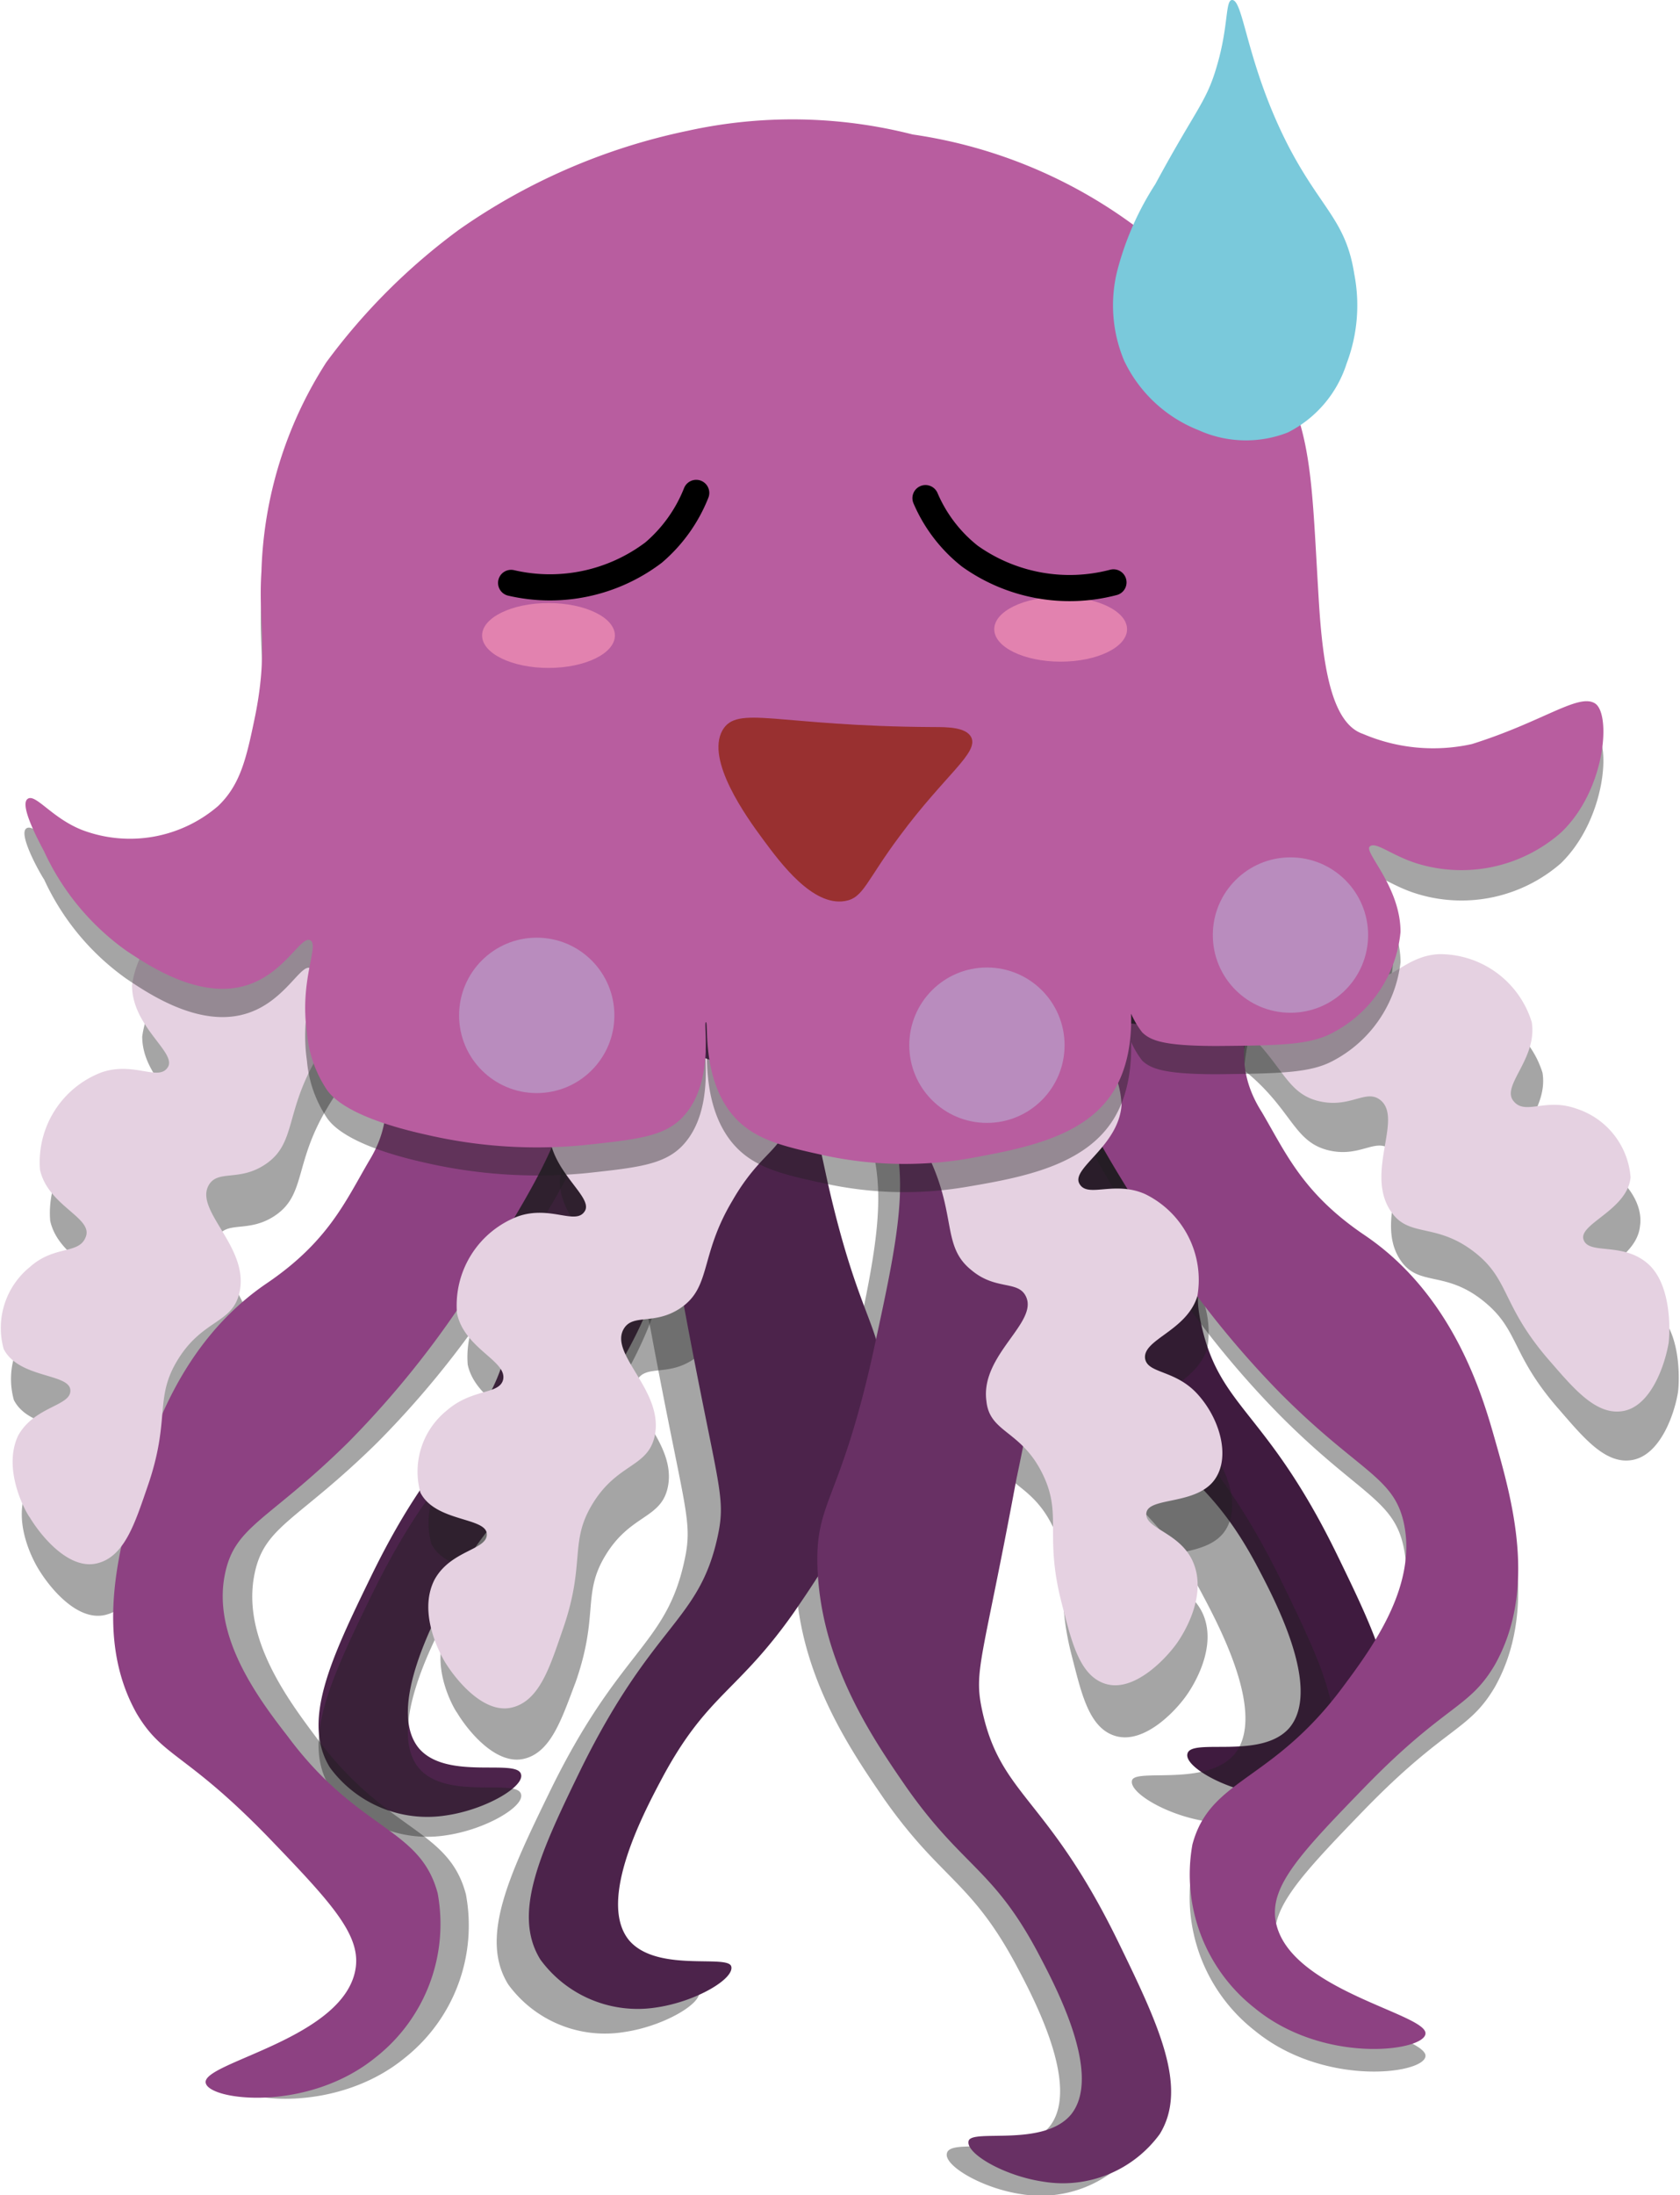 <svg xmlns="http://www.w3.org/2000/svg" width="64.26" height="83.91" viewBox="0 0 64.26 83.91"><defs><style>.cls-1{fill:#4c234b;}.cls-2{fill:#3f1b3f;}.cls-3,.cls-7{fill:#202020;}.cls-3{opacity:0.4;}.cls-4{fill:#8d4182;}.cls-5{fill:#683064;}.cls-6{fill:#e5d1e1;}.cls-7{opacity:0.4;}.cls-8{fill:#b85d9f;}.cls-9{fill:#e282af;}.cls-10{fill:#b98cbe;}.cls-11{fill:#993030;}.cls-12{fill:none;stroke:#000;stroke-linecap:round;stroke-miterlimit:10;}.cls-13{fill:#7ac9db;}</style></defs><title>Yellyfish_Sad</title><g id="Ebene_2" data-name="Ebene 2"><g id="Qualle"><path class="cls-1" d="M25.67,24c-.54-.84-3.49,1.11-5.74-.26-1.53-.94-1.53-2.66-2.09-2.61-1,.09-1.73,5.58-1.3,11.47a93.72,93.72,0,0,0,1.56,9.92c1.31,7,1.65,7.3,1.31,8.87-.71,3.26-2.5,3.28-5.22,8.87-1.54,3.16-2.66,5.53-1.57,7.3a4.62,4.62,0,0,0,4.44,1.83c1.52-.22,3-1.1,2.87-1.57-.14-.62-2.85.25-3.91-1-1.25-1.53.63-5,1.3-6.26,1.71-3.16,2.86-3.22,5-6.26,1.27-1.85,3.24-4.72,3.39-8.35.1-2.58-.83-2.5-2.09-8.09-1-4.6-1.54-6.94-.52-9.39S26.11,24.69,25.67,24Z"/><path class="cls-2" d="M39.68,23.2c.54-.83,3.49,1.12,5.74-.26C47,22,47,20.28,47.51,20.33c1,.09,1.74,5.58,1.3,11.48a93.24,93.24,0,0,1-1.56,9.91c-1.3,7-1.65,7.31-1.31,8.87.71,3.27,2.5,3.28,5.22,8.87,1.54,3.16,2.66,5.54,1.57,7.31a4.6,4.6,0,0,1-4.44,1.82c-1.52-.22-3-1.09-2.87-1.56.14-.62,2.85.25,3.91-1,1.25-1.53-.63-5-1.3-6.27-1.71-3.16-2.86-3.21-5-6.26-1.27-1.84-3.24-4.71-3.39-8.34-.1-2.58.83-2.5,2.09-8.09,1-4.6,1.54-7,.52-9.39S39.24,23.88,39.68,23.2Z"/><path class="cls-3" d="M25.67,24.76c-.54-.83-3.49,1.12-5.74-.26-1.53-.94-1.53-2.66-2.09-2.61-1,.09-1.73,5.58-1.3,11.48a94,94,0,0,0,1.56,9.91c1.31,7,1.65,7.31,1.31,8.87-.71,3.26-2.5,3.28-5.22,8.87-1.54,3.16-2.66,5.54-1.57,7.3a4.62,4.62,0,0,0,4.44,1.83c1.52-.22,3-1.1,2.87-1.57-.14-.62-2.85.25-3.91-1-1.25-1.52.63-5,1.3-6.26,1.71-3.16,2.86-3.21,5-6.26,1.27-1.85,3.24-4.71,3.39-8.35.1-2.57-.83-2.5-2.09-8.09-1-4.59-1.53-6.94-.52-9.39S26.11,25.44,25.67,24.76Z"/><path class="cls-3" d="M32.44,32.28C31.9,31.45,29,33.4,26.7,32c-1.53-.94-1.52-2.66-2.09-2.61-1,.09-1.73,5.58-1.3,11.48a91.33,91.33,0,0,0,1.57,9.91c1.3,7,1.64,7.31,1.3,8.87C25.47,62.94,23.69,63,21,68.54c-1.54,3.16-2.66,5.54-1.56,7.31a4.58,4.58,0,0,0,4.43,1.82c1.52-.22,3-1.1,2.87-1.56-.14-.62-2.85.25-3.91-1-1.25-1.52.63-5,1.3-6.26,1.71-3.16,2.86-3.21,5-6.26,1.27-1.84,3.24-4.71,3.39-8.35.11-2.57-.82-2.49-2.09-8.08-1-4.6-1.53-7-.52-9.39S32.88,33,32.44,32.28Z"/><path class="cls-3" d="M37.57,24.23c.54-.84,3.48,1.11,5.73-.27,1.53-.93,1.53-2.65,2.09-2.6,1,.09,1.74,5.58,1.31,11.47a97.24,97.24,0,0,1-1.57,9.92c-1.3,7-1.64,7.3-1.3,8.87.7,3.26,2.49,3.28,5.21,8.87,1.54,3.16,2.66,5.53,1.57,7.3a4.61,4.61,0,0,1-4.44,1.83c-1.51-.22-3-1.1-2.87-1.57s2.86.25,3.92-1c1.25-1.53-.64-5-1.31-6.26-1.7-3.16-2.86-3.22-4.95-6.26-1.27-1.85-3.24-4.72-3.39-8.35-.11-2.58.82-2.5,2.08-8.09,1-4.6,1.54-6.95.52-9.39S37.12,24.91,37.57,24.23Z"/><path class="cls-3" d="M30.48,38.47c.54-.83,3.49,1.12,5.74-.26,1.53-.94,1.53-2.66,2.09-2.61,1,.09,1.73,5.58,1.3,11.48A94,94,0,0,1,38.05,57c-1.31,7-1.65,7.31-1.31,8.87.71,3.26,2.49,3.28,5.22,8.87,1.54,3.16,2.66,5.54,1.56,7.3a4.6,4.6,0,0,1-4.43,1.83c-1.52-.22-3-1.1-2.87-1.57.14-.62,2.85.25,3.91-1,1.25-1.52-.63-5-1.3-6.26-1.71-3.16-2.86-3.22-5-6.26-1.27-1.85-3.24-4.71-3.39-8.35-.11-2.57.83-2.5,2.09-8.09,1-4.59,1.53-6.94.52-9.39S30,39.15,30.48,38.47Z"/><path class="cls-3" d="M47.46,38.49c-.9-.55-3.65,1.57-3.65,1.57s-2.24-.4-2.87.26c-.91.93,1.15,4.32,2.35,6.26A36,36,0,0,0,49,54.14c3,3,4.31,3.17,4.69,5,.51,2.42-1.24,4.78-2.35,6.26-2.71,3.65-5.06,3.47-5.74,6A6.48,6.48,0,0,0,48,77.62c2.6,2.13,6.37,1.67,6.52,1,.2-.79-5.39-1.69-5.74-4.44-.16-1.28,1-2.52,3.4-5,3.13-3.22,4-3,5-4.7,1.63-2.91.65-6.34,0-8.61-.47-1.67-1.58-5.52-5-7.83-2.36-1.6-3-3.14-3.92-4.69C46.67,40.84,48.53,39.15,47.46,38.49Z"/><path class="cls-3" d="M16,39.49c.9-.55,3.65,1.57,3.65,1.57s2.24-.4,2.87.26c.91.93-1.15,4.32-2.35,6.26a36,36,0,0,1-5.74,7.56c-3.05,3-4.31,3.17-4.69,5-.51,2.42,1.24,4.78,2.35,6.26,2.71,3.65,5.06,3.47,5.73,6a6.46,6.46,0,0,1-2.34,6.26c-2.6,2.13-6.37,1.67-6.52,1-.2-.79,5.38-1.69,5.73-4.44.17-1.28-1-2.52-3.39-5-3.14-3.22-4-3-4.95-4.7-1.63-2.91-.65-6.34,0-8.61.47-1.67,1.58-5.52,5-7.83,2.35-1.6,3-3.14,3.92-4.69C16.75,41.84,14.89,40.15,16,39.49Z"/><path class="cls-3" d="M46.65,35.36a4.69,4.69,0,0,1,3.21-1.47,3.67,3.67,0,0,1,3.26,1.87c.6,1.47-.66,3-.13,3.42s1.13-.69,2.44-.75A3.67,3.67,0,0,1,59,41c.23,1.39-1.16,2.41-.71,3s1.23-.13,2.44.31,2.15,1.54,2,2.55c-.12,1.26-2,1.79-1.79,2.39s1.49.07,2.46.92.82,2.85.78,3.06c-.13.8-.66,2.36-1.72,2.57s-1.93-.9-2.89-2c-1.81-2.09-1.45-3-2.89-4.12s-2.43-.5-3.11-1.51c-1-1.47.48-3.55-.41-4.25-.55-.42-1.13.31-2.29.06-1.42-.31-1.42-1.59-3.33-3.11-1.68-1.34-2.62-1.1-2.89-2C44.25,37.45,46.21,35.74,46.65,35.36Z"/><path class="cls-3" d="M11.31,36.88a4.68,4.68,0,0,0-3.52-.19,3.64,3.64,0,0,0-2.35,2.93c0,1.59,1.72,2.57,1.37,3.13s-1.31-.23-2.55.2a3.65,3.65,0,0,0-2.34,3.71c.3,1.38,2,1.83,1.76,2.55s-1.19.32-2.15,1.17a3,3,0,0,0-1,3.13c.57,1.13,2.49.94,2.54,1.57s-1.37.61-2,1.76c-.67,1.31.28,2.94.4,3.13.42.7,1.47,2,2.54,1.76s1.47-1.55,2-2.93c.91-2.61.22-3.38,1.17-4.9s2.08-1.35,2.35-2.54c.38-1.73-1.76-3.13-1.18-4.11.35-.59,1.17-.12,2.16-.78,1.2-.8.73-2,2-4.11,1.08-1.86,2-2,2-2.93C14.31,37.94,11.86,37.08,11.31,36.88Z"/><path class="cls-3" d="M27.28,42.38a4.67,4.67,0,0,0-3.52-.2,3.66,3.66,0,0,0-2.35,2.94c0,1.58,1.72,2.57,1.37,3.13s-1.31-.23-2.54.19a3.67,3.67,0,0,0-2.35,3.72c.3,1.37,2,1.82,1.76,2.54-.16.57-1.19.33-2.15,1.18a3,3,0,0,0-1,3.13c.57,1.12,2.49.94,2.54,1.56s-1.36.62-1.95,1.76c-.68,1.32.28,3,.39,3.13.42.7,1.48,2,2.54,1.77s1.47-1.55,2-2.94c.91-2.61.22-3.37,1.17-4.89s2.09-1.35,2.35-2.54c.38-1.74-1.75-3.13-1.17-4.11.35-.6,1.16-.13,2.15-.79,1.2-.8.74-2,1.95-4.1,1.08-1.87,2-2,2-2.94C30.28,43.44,27.83,42.57,27.28,42.38Z"/><path class="cls-3" d="M37.67,41a4.69,4.69,0,0,1,3.52.1,3.65,3.65,0,0,1,2.1,3.12c-.11,1.59-1.93,2.42-1.63,3s1.32-.12,2.52.41a3.67,3.67,0,0,1,2,3.9c-.41,1.34-2.11,1.65-2,2.38.11.58,1.16.42,2,1.35s1.24,2.34.71,3.2c-.66,1.08-2.56.73-2.67,1.35s1.31.73,1.81,1.92c.56,1.36-.53,2.91-.66,3.09-.47.66-1.63,1.83-2.68,1.54s-1.33-1.67-1.7-3.09c-.69-2.68.06-3.38-.76-5s-2-1.53-2.13-2.73c-.24-1.76,2-3,1.51-4-.3-.62-1.14-.22-2.07-1-1.14-.9-.57-2.05-1.61-4.26-.91-1.95-1.87-2.15-1.7-3.09C34.59,41.78,37.11,41.12,37.67,41Z"/><path class="cls-4" d="M47.46,37.63c-.9-.56-3.65,1.56-3.65,1.56h0s-2.24-.39-2.87.26c-.91.94,1.15,4.33,2.35,6.26A36.51,36.51,0,0,0,49,53.28c3,3,4.32,3.16,4.7,4.95.51,2.42-1.24,4.78-2.35,6.27-2.71,3.64-5.06,3.46-5.74,6A6.49,6.49,0,0,0,48,76.76c2.6,2.13,6.37,1.66,6.52,1,.2-.78-5.39-1.69-5.74-4.43-.16-1.29,1-2.53,3.4-5,3.13-3.22,4-3,5-4.7,1.63-2.9.65-6.33,0-8.61-.47-1.66-1.58-5.52-5-7.82-2.36-1.6-3-3.14-3.92-4.7C46.67,40,48.53,38.29,47.46,37.63Z"/><path class="cls-4" d="M14.87,39.49c.9-.55,3.65,1.57,3.65,1.57h0s2.24-.4,2.87.26c.91.93-1.15,4.32-2.35,6.26a36.22,36.22,0,0,1-5.73,7.56c-3.05,3-4.32,3.17-4.7,5C8.1,62.52,9.85,64.88,11,66.36c2.71,3.65,5.06,3.47,5.74,6a6.48,6.48,0,0,1-2.35,6.26c-2.6,2.13-6.37,1.67-6.52,1-.2-.79,5.39-1.69,5.74-4.44.16-1.28-1-2.52-3.39-5-3.14-3.22-4-3-5-4.7-1.63-2.91-.65-6.34,0-8.61.48-1.67,1.58-5.52,5-7.83,2.35-1.6,3-3.14,3.91-4.69C15.66,41.84,13.8,40.15,14.87,39.49Z"/><path class="cls-1" d="M33.71,31.34c-.54-.84-3.48,1.11-5.74-.26-1.53-.94-1.52-2.66-2.08-2.61-1,.09-1.74,5.58-1.31,11.47a91.8,91.8,0,0,0,1.57,9.92c1.3,7,1.64,7.3,1.3,8.87C26.74,62,25,62,22.23,67.6c-1.54,3.16-2.66,5.53-1.56,7.3a4.61,4.61,0,0,0,4.43,1.83c1.52-.22,3-1.1,2.87-1.57s-2.85.25-3.91-1c-1.25-1.53.63-5,1.3-6.26,1.71-3.16,2.86-3.22,5-6.26,1.27-1.85,3.24-4.72,3.39-8.35.11-2.58-.82-2.5-2.09-8.09-1-4.6-1.53-6.94-.52-9.39S34.15,32,33.71,31.34Z"/><path class="cls-5" d="M31.31,38c.54-.83,3.49,1.12,5.74-.26,1.53-.93,1.53-2.66,2.09-2.61,1,.09,1.74,5.58,1.3,11.48a93.24,93.24,0,0,1-1.56,9.91c-1.3,7-1.65,7.31-1.31,8.87.71,3.27,2.5,3.28,5.22,8.87,1.54,3.16,2.66,5.54,1.57,7.31a4.59,4.59,0,0,1-4.44,1.82c-1.52-.22-3-1.09-2.87-1.56s2.85.25,3.91-1c1.25-1.53-.63-5-1.3-6.27-1.7-3.16-2.86-3.21-5-6.26-1.27-1.84-3.24-4.71-3.39-8.34-.1-2.58.83-2.5,2.09-8.09,1-4.6,1.54-7,.52-9.39S30.87,38.67,31.31,38Z"/><path class="cls-6" d="M10.92,34.93a4.62,4.62,0,0,0-3.52-.2,3.65,3.65,0,0,0-2.35,2.93c0,1.59,1.72,2.57,1.37,3.13s-1.3-.23-2.54.2a3.67,3.67,0,0,0-2.35,3.72c.3,1.37,2,1.82,1.76,2.54s-1.19.32-2.15,1.18a3,3,0,0,0-1,3.13c.57,1.12,2.49.93,2.55,1.56s-1.37.61-2,1.76C.08,56.19,1,57.83,1.14,58c.42.7,1.48,2,2.55,1.76s1.47-1.54,1.95-2.93c.91-2.61.23-3.37,1.18-4.89S8.9,50.59,9.16,49.4c.39-1.73-1.75-3.13-1.17-4.11.35-.59,1.16-.12,2.15-.78,1.21-.8.74-2,2-4.11,1.07-1.86,2-2,2-2.93C13.93,36,11.47,35.12,10.92,34.93Z"/><path class="cls-6" d="M26.9,40.42a4.74,4.74,0,0,0-3.53-.2A3.67,3.67,0,0,0,21,43.16c0,1.59,1.71,2.57,1.37,3.13s-1.31-.23-2.55.2a3.64,3.64,0,0,0-2.34,3.71c.29,1.37,1.95,1.82,1.76,2.55-.16.56-1.19.32-2.16,1.17a3,3,0,0,0-1,3.13c.57,1.12,2.49.94,2.54,1.57s-1.37.61-2,1.76c-.67,1.31.28,2.94.39,3.13.42.69,1.48,2,2.55,1.76s1.47-1.55,1.95-2.94c.92-2.6.23-3.37,1.18-4.89s2.08-1.35,2.35-2.54c.38-1.73-1.76-3.13-1.18-4.11.35-.59,1.16-.13,2.15-.78,1.21-.8.74-2,2-4.11,1.07-1.87,2-2,2-2.94C29.9,41.48,27.44,40.61,26.9,40.42Z"/><path class="cls-6" d="M46.27,33.41a4.7,4.7,0,0,1,3.2-1.48,3.66,3.66,0,0,1,3.26,1.88c.6,1.47-.66,3-.13,3.41s1.14-.69,2.44-.75a3.68,3.68,0,0,1,3.55,2.6c.22,1.39-1.16,2.41-.71,3s1.22-.13,2.43.31A3,3,0,0,1,62.37,45c-.12,1.25-2,1.78-1.8,2.38s1.5.07,2.47.93.82,2.84.78,3.05c-.14.8-.66,2.37-1.72,2.57s-1.94-.9-2.9-2c-1.8-2.1-1.44-3.06-2.88-4.13s-2.44-.49-3.12-1.5c-1-1.48.49-3.56-.41-4.26-.54-.42-1.13.31-2.29.06-1.41-.3-1.41-1.58-3.32-3.11-1.68-1.34-2.62-1.1-2.9-2C43.86,35.49,45.83,33.79,46.27,33.41Z"/><path class="cls-6" d="M37.29,39a4.69,4.69,0,0,1,3.52.1,3.65,3.65,0,0,1,2.09,3.13c-.11,1.58-1.92,2.41-1.62,3s1.32-.12,2.52.41a3.65,3.65,0,0,1,2,3.9c-.41,1.34-2.1,1.65-2,2.39.1.58,1.15.42,2,1.35s1.25,2.34.71,3.2c-.66,1.07-2.56.72-2.66,1.34s1.31.73,1.8,1.92c.56,1.37-.52,2.91-.65,3.09-.48.66-1.64,1.83-2.68,1.54s-1.34-1.66-1.71-3.09c-.69-2.67.06-3.38-.76-5s-2-1.52-2.12-2.73c-.24-1.76,2-3,1.51-4-.3-.62-1.15-.22-2.08-1-1.13-.9-.57-2.05-1.6-4.26-.92-1.94-1.87-2.14-1.71-3.08C34.21,39.82,36.72,39.16,37.29,39Z"/><path class="cls-7" d="M26.3,6.1a18.65,18.65,0,0,1,8.61.13A19,19,0,0,1,43.78,10c.82.67,4.26,2.74,5.74,6.66.7,1.85.71,3.92.93,7.48.15,2.36.47,4.59,1.68,5a6.93,6.93,0,0,0,4.17.39C59,28.72,60.36,27.64,61,28s.42,3.33-1.3,5a5.79,5.79,0,0,1-5.48,1.17c-1-.3-1.61-.86-1.83-.65s1.18,1.54,1.18,3.26A4.88,4.88,0,0,1,51,40.54c-.88.48-2.07.49-4.44.52-2.06,0-2.55-.22-2.87-.52A3.48,3.48,0,0,1,43,37.93s.81,2.85-.39,4.82C41.52,44.54,39.14,45,37,45.36a14.17,14.17,0,0,1-5.48-.13c-1.58-.34-2.72-.59-3.52-1.56-1.17-1.43-.89-3.53-1-3.53s.33,2.2-.79,3.53c-.7.84-1.75.95-3.78,1.17a19.29,19.29,0,0,1-6.13-.39c-2.94-.65-3.59-1.44-3.78-1.7a4.64,4.64,0,0,1-.78-2.21c-.29-2,.48-3.33.13-3.53s-.95,1.22-2.35,1.7c-1.81.63-3.8-.7-4.7-1.31a9.51,9.51,0,0,1-3.13-3.78C1.48,33.3.71,31.9,1,31.67s.91.7,2.09,1.17a5.2,5.2,0,0,0,5.21-.91c.89-.84,1.12-1.86,1.44-3.39.54-2.6.13-3.69.26-5.61a15.56,15.56,0,0,1,2.48-8,23.85,23.85,0,0,1,5.09-5.09A23.72,23.72,0,0,1,26.3,6.1Z"/><path class="cls-8" d="M26.3,5a18.63,18.63,0,0,1,8.61.14,18.8,18.8,0,0,1,8.87,3.78c.82.66,4.26,2.73,5.74,6.65.7,1.86.71,3.92.93,7.48.15,2.36.47,4.59,1.68,5a6.84,6.84,0,0,0,4.17.39c2.71-.85,4.06-1.94,4.7-1.56s.42,3.33-1.3,4.95a5.77,5.77,0,0,1-5.48,1.18c-1-.31-1.61-.87-1.83-.65s1.18,1.54,1.18,3.26A4.86,4.86,0,0,1,51,39.46c-.88.49-2.07.5-4.44.52-2.06,0-2.55-.21-2.87-.52A3.48,3.48,0,0,1,43,36.85s.81,2.86-.39,4.83c-1.09,1.79-3.47,2.22-5.61,2.61a14.61,14.61,0,0,1-5.48-.13c-1.58-.35-2.72-.6-3.52-1.57-1.17-1.43-.89-3.53-1-3.52s.33,2.2-.79,3.52c-.7.84-1.75.95-3.78,1.17a18.68,18.68,0,0,1-6.13-.39c-2.94-.65-3.59-1.44-3.78-1.69a4.63,4.63,0,0,1-.78-2.22c-.29-2,.48-3.33.13-3.52s-.95,1.21-2.35,1.69c-1.81.63-3.8-.7-4.7-1.3a9.58,9.58,0,0,1-3.13-3.78c-.17-.33-.94-1.73-.65-2s.91.7,2.09,1.17a5.17,5.17,0,0,0,5.21-.91C9.19,30,9.42,29,9.74,27.46c.54-2.6.13-3.69.26-5.61a15.59,15.59,0,0,1,2.48-8,23.8,23.8,0,0,1,5.09-5.08A23.58,23.58,0,0,1,26.3,5Z"/><ellipse class="cls-9" cx="20.98" cy="24.29" rx="2.54" ry="1.24"/><ellipse class="cls-9" cx="40.57" cy="24.05" rx="2.54" ry="1.24"/><circle class="cls-10" cx="20.53" cy="38.81" r="2.97"/><circle class="cls-10" cx="37.75" cy="39.95" r="2.97"/><circle class="cls-10" cx="49.36" cy="35.74" r="2.97"/><path class="cls-11" d="M27.63,27.92c.57-1,2.05-.16,8.08-.13.52,0,1.24,0,1.44.39.29.6-1,1.43-2.74,3.78-1.29,1.73-1.38,2.36-2.09,2.48-1.24.21-2.47-1.46-3.13-2.35S27,29.06,27.63,27.92Z"/><path class="cls-12" d="M42.59,22.26a6.58,6.58,0,0,1-5.49-1,5.65,5.65,0,0,1-1.7-2.22"/><path class="cls-12" d="M19.55,22.28A6.57,6.57,0,0,0,25,21.12a5.8,5.8,0,0,0,1.63-2.28"/><path class="cls-13" d="M47.13,0c-.27,0-.13,1-.59,2.54-.4,1.38-.8,1.63-2.35,4.5a11.3,11.3,0,0,0-1.46,3.33A5.46,5.46,0,0,0,43,13.79a5.3,5.3,0,0,0,2.84,2.65,4.4,4.4,0,0,0,3.42.09,4.47,4.47,0,0,0,2.25-2.64,6.26,6.26,0,0,0,.29-3.42C51.48,8.42,50.54,8,49.28,5.58,47.68,2.47,47.57,0,47.13,0Z"/></g></g></svg>
